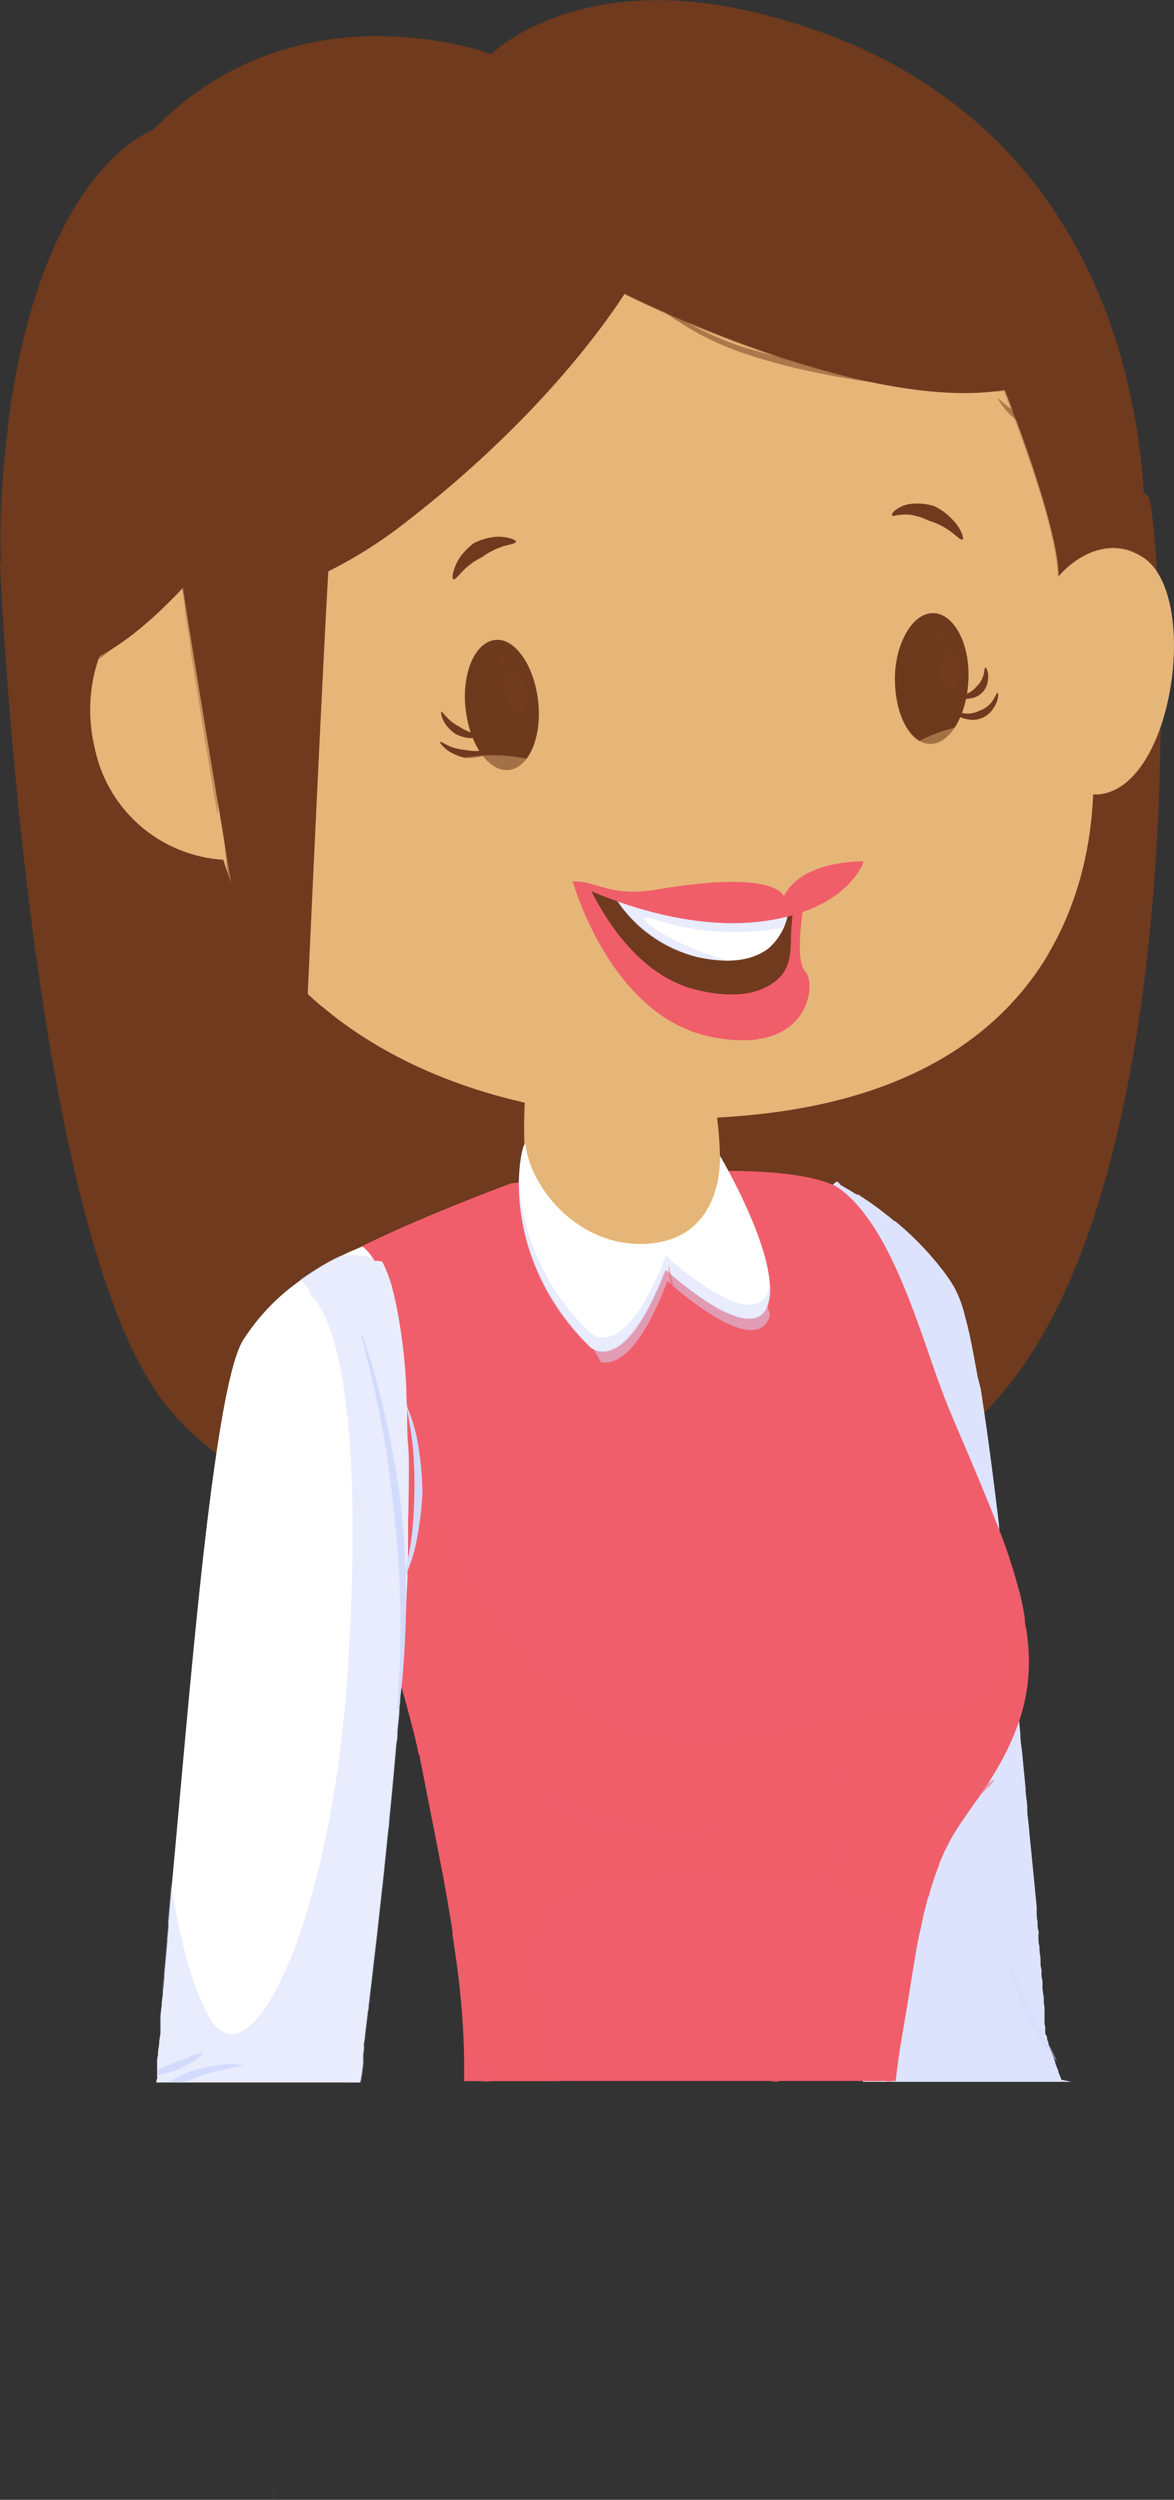 <svg xmlns="http://www.w3.org/2000/svg" viewBox="0 0 92.18 196.18"><rect x="0" y="0" width="92.18" height="196.18" fill="#333333" stroke="none"/><defs><style>.cls-1{isolation:isolate;}.cls-2,.cls-21,.cls-22,.cls-23,.cls-3{fill:#6f3a1e;}.cls-3{opacity:0.3;}.cls-12,.cls-14,.cls-16,.cls-18,.cls-19,.cls-21,.cls-22,.cls-3,.cls-7,.cls-8{mix-blend-mode:multiply;}.cls-14,.cls-17,.cls-21,.cls-4,.cls-7,.cls-8{opacity:0.5;}.cls-17,.cls-20,.cls-23,.cls-24,.cls-4,.cls-5{mix-blend-mode:screen;}.cls-16,.cls-5{opacity:0.45;}.cls-6{fill:#fff;}.cls-7,.cls-9{fill:#d3dbfd;}.cls-10{fill:#294168;}.cls-11,.cls-12{fill:#88ac76;}.cls-12{opacity:0.35;}.cls-13,.cls-14,.cls-17,.cls-24{fill:#f15e6b;}.cls-15,.cls-16,.cls-19,.cls-20{fill:#e5b678;}.cls-22{opacity:0.25;}</style></defs><title>regularРесурс 5</title><g class="cls-1"><g id="Слой_2" data-name="Слой 2"><g id="OBJECTS"><path class="cls-2" d="M0,44.2s2.14,51,12.53,65.4,47.37,18.64,64.79,1.22S91.11,40.83,90.2,39,24.49,16.08,0,44.2Z"/><path class="cls-3" d="M19.5,77.38c-.45-5-1.1-18.15-2.26-21.56a38.83,38.83,0,0,0-4.2-8.2S5,46.4.1,45.47C.25,48.4.7,56.12,1.69,65.35c.26-.48.57-.78,1-.74,1.76.16,5.61,12.83,5.61,12.83S6.82,66.05,8.9,66.05s3.37,4.65,3.37,4.65,1-3.37,3.37-1.6C17.28,70.3,18.83,74.77,19.5,77.38Z"/><path class="cls-3" d="M19.5,77.38a7.25,7.25,0,0,0,.29,1.94C19.94,79.41,19.82,78.59,19.5,77.38Z"/><path class="cls-3" d="M86.87,76.89c-.16.82-.25,1.35-.25,1.35S86.74,77.67,86.87,76.89Z"/><path class="cls-3" d="M90.2,39a1.83,1.83,0,0,0-.65-.43c-1.59,1.6-3.42,2.28-4.29.68a2.54,2.54,0,0,1-.06-2.35c-3.1-1-7.46-2.28-12.63-3.45L24.26,76s.25,15.38-1.87,17.88-8.25-10.75-8.25-10.75,6.5,18.75,4.37,20.87-7-4.5-7-4.5,2.88,7,1.25,7.25c-.82.13-3.29-4.77-5.54-9.65,1.48,5.18,3.24,9.59,5.35,12.5a22.73,22.73,0,0,0,6.16,5.63,31.1,31.1,0,0,0,3.91.27c4.94,0,35.93-1.59,51.1-1.57a32.45,32.45,0,0,0,3.62-3.11c3.54-3.54,6.21-8.54,8.21-14.26C77.66,106.4,74.75,104,74,100.88s4.63-11.75,4.63-11.75-6.25,6.25-7.38,3.75,13.25-20.38,15-20.75c1.24-.27.91,2.88.61,4.76.55-2.93,1.92-9.58,2.89-9.39.33.07.54,1.74.68,4.18C91.93,55.07,90.68,40,90.2,39Z"/><g class="cls-4"><path class="cls-2" d="M13.12,93.92a4.18,4.18,0,0,1-.36-.78c-.21-.5-.52-1.22-.85-2.1-.69-1.76-1.51-4.12-2.28-6.51C8.11,79.74,7,74.84,7,74.84S6,69.93,5.33,65c-.31-2.49-.55-5-.66-6.87-.07-.93-.09-1.72-.11-2.26a4.9,4.9,0,0,1,0-.87,4.22,4.22,0,0,1,.12.86c.06.54.14,1.32.23,2.25.19,1.87.5,4.35.86,6.83.73,5,1.85,9.82,1.85,9.82s1,4.89,2.43,9.69c.71,2.4,1.48,4.78,2.09,6.55.3.89.56,1.63.74,2.15A5.14,5.14,0,0,1,13.12,93.92Z"/></g><g class="cls-4"><path class="cls-2" d="M21.76,99.6a2,2,0,0,1-.34-.44c-.2-.3-.49-.72-.8-1.24-.65-1-1.46-2.44-2.22-3.87a63.91,63.91,0,0,1-2.72-5.91,54.33,54.33,0,0,1-1.89-6.22A43.76,43.76,0,0,1,13,77.51c-.08-.6-.11-1.11-.14-1.46a2,2,0,0,1,0-.56,16.13,16.13,0,0,1,.38,2c.21,1.19.56,2.77,1,4.33a62.15,62.15,0,0,0,2,6.11s1.12,3,2.54,5.93c.71,1.45,1.45,2.89,2,4A15.86,15.86,0,0,1,21.76,99.6Z"/></g><g class="cls-4"><path class="cls-2" d="M33.27,94.63a17.89,17.89,0,0,1-.18-2.46c-.07-1.22-.2-2.43-.2-2.43s-.07-1.22-.19-2.44a16.22,16.22,0,0,1-.23-2.45,9.55,9.55,0,0,1,.66,2.39c.25,1.21.38,2.45.38,2.45s.07,1.24,0,2.48A9.56,9.56,0,0,1,33.27,94.63Z"/></g><g class="cls-4"><path class="cls-2" d="M78.46,95.78a3.28,3.28,0,0,1,.32-.64c.22-.41.56-1,.93-1.66.76-1.37,1.7-3.24,2.58-5.13S83.92,84.5,84.44,83s.84-2.47.84-2.47.34-1,.79-2.48,1-3.52,1.42-5.56.76-4.11,1-5.66c.11-.78.17-1.43.23-1.88a4.27,4.27,0,0,1,.13-.72,3.5,3.5,0,0,1,0,.73c0,.46,0,1.11-.12,1.89-.13,1.57-.41,3.66-.78,5.73s-.87,4.11-1.3,5.63-.74,2.52-.74,2.52-.34,1-.9,2.47-1.39,3.41-2.29,5.31-1.94,3.72-2.77,5.06c-.4.68-.78,1.22-1,1.6A2.87,2.87,0,0,1,78.46,95.78Z"/></g><g class="cls-4"><path class="cls-2" d="M74.19,94.42c0-.08,1.18-1.06,2.14-2.29a18.33,18.33,0,0,0,2.82-5.46c.45-1.49.54-3.06.63-3.06a8.82,8.82,0,0,1-.2,3.17,11.39,11.39,0,0,1-2.92,5.64A8.61,8.61,0,0,1,74.19,94.42Z"/></g><g class="cls-4"><path class="cls-2" d="M72,89c.08,0-.19.61-.52,1.14a10.16,10.16,0,0,1-.71,1s-.44.45-.92.84-1,.73-1,.66.35-.51.74-1l.76-.94.83-.87C71.51,89.43,71.9,89,72,89Z"/></g><g class="cls-4"><path class="cls-2" d="M84.51,94.84a12.12,12.12,0,0,1-.58,3.58,16,16,0,0,1-.86,2.37c-.29.62-.52,1-.52,1s-.23.4-.64,1a19.32,19.32,0,0,1-1.59,1.94,19.06,19.06,0,0,1-2.64,2.48c-.07-.07,1.17-1.39,2.31-2.77.56-.7,1.09-1.42,1.45-2s.57-.94.57-.94.23-.38.54-1a16.33,16.33,0,0,0,1-2.24C84.11,96.61,84.42,94.83,84.51,94.84Z"/></g><g class="cls-5"><path class="cls-2" d="M3.68,74.71c.63,7,1.47,16.21,6,21.9a.62.62,0,0,0,1-.44c-.25-3.43-1.8-6.77-2.64-10.12-1-3.84-1.95-7.66-2.64-11.57-.17-1-1.84-.77-1.75.23Z"/></g><g class="cls-5"><path class="cls-2" d="M9.26,72.45a2.72,2.72,0,0,0-.4,2.49A5.76,5.76,0,0,0,9.92,77.7c.46.52,1.23.07,1.28-.53a8.57,8.57,0,0,0-.6-2.71,3.08,3.08,0,0,0-1.23-2,.09.09,0,0,0-.11,0Z"/></g><g class="cls-5"><path class="cls-2" d="M12.18,81.59a16.18,16.18,0,0,0,1.26,5.84c.09.2.38,0,.34-.14-.41-1.94-1.07-3.78-1.51-5.71,0,0-.1,0-.09,0Z"/></g><g class="cls-5"><path class="cls-2" d="M15.09,71.32c-.66,1.47,0,3.17.27,4.71A25.48,25.48,0,0,0,17.1,82c.12.27.53.12.53-.14A24.24,24.24,0,0,0,17,76c-.38-1.55-.41-3.58-1.63-4.7a.19.19,0,0,0-.3,0Z"/></g><g class="cls-5"><path class="cls-2" d="M84.92,76.79a3.91,3.91,0,0,0-1.25,1.77,5.38,5.38,0,0,0-.41,2.37.52.52,0,0,0,1,.26,9.34,9.34,0,0,0,.79-2.1,5.65,5.65,0,0,0,.29-1c0-.36-.06-.76-.06-1.12a.19.19,0,0,0-.32-.13Z"/></g><g class="cls-5"><path class="cls-2" d="M88.06,77.53c-3.41,6.66-6.66,13.66-9.57,20.53-.31.72.54,1.58,1.18.91A33.22,33.22,0,0,0,88.32,77.6a.14.14,0,0,0-.26-.07Z"/></g><g class="cls-4"><path class="cls-2" d="M14.29,105.1a23.2,23.2,0,0,1-1.84-3,24.47,24.47,0,0,1-1.27-3.28,23.2,23.2,0,0,1,1.84,3A23.67,23.67,0,0,1,14.29,105.1Z"/></g><path class="cls-6" d="M84.1,163.38H67.77a49.33,49.33,0,0,1-1.07-4.88c-.16-1.34-.66-5.07-1.26-10.13,0-.32-.07-.64-.11-1-.06-.52-.12-1-.18-1.58-.37-3.22-.76-6.85-1.13-10.65-.1-1.09-.2-2.19-.3-3.31l-.06-.69c-.14-1.59-.27-3.21-.39-4.82,0-.45-.07-.91-.1-1.36-.13-1.84-.24-3.67-.33-5.47s-.17-3.66-.22-5.43c-.27-10.22.34-18.79,2.85-21.15l.19-.16,0,0,.08,0,.09.05L66,93l.11.06.23.14.11.06.3.18.12.07.38.24.08,0,.06,0,.58.39.36.24.69.5.42.33.4.31.4.33.06,0,.58.5.14.12h0l.54.5.16.16c.17.16.36.34.53.52l0,0,.16.17.53.57a2.09,2.09,0,0,1,.14.17c.19.21.37.42.55.64l.28.36c.12.14.23.29.33.43.23.32.45.64.66,1a8.93,8.93,0,0,1,.86,2.3s0,0,0,0c.08.28.16.57.23.89.12.48.23,1,.34,1.57s.28,1.46.42,2.27L77,109c.05.31.1.61.14.93l.15,1h0c.32,2.15.63,4.53.94,7.07q.11.84.21,1.71s0,0,0,0c0,.25,0,.5.08.75s.09.78.13,1.17c.15,1.38.31,2.79.46,4.21l.27,2.62h0c0,.06,0,.12,0,.17q.28,2.76.55,5.51l.09.95h0l.09,1c0,.48.09,1,.14,1.43.09.94.18,1.88.27,2.8,0,.46.09.92.13,1.37l0,.3c0,.39.07.78.11,1.17s.07.8.11,1.19c.19,1.86.36,3.63.52,5.26,0,.14,0,.28,0,.42s0,.5.07.74a.09.09,0,0,1,0,.05c0,.24,0,.47.07.7s0,.15,0,.23l0,.21c0,.26,0,.52.08.77,0,.07,0,.14,0,.21,0,.24.05.48.08.71,0,.07,0,.14,0,.21,0,.24,0,.47.08.69,0,.06,0,.11,0,.17,0,.25,0,.49.08.72a.28.28,0,0,1,0,.09.09.09,0,0,0,0,.05c0,.14,0,.28,0,.42s.06.53.1.77a1.1,1.1,0,0,0,0,.18l0,.18.06.43,0,.2c0,.12,0,.24,0,.35l0,.19c0,.1,0,.2,0,.29l0,.17c0,.09,0,.17.05.25l0,.14s0,.05,0,.07l0,.15,0,.1c0,.09,0,.17.07.24s.05.15.09.25l0,.1.09.23s0,.08,0,.12.07.19.11.29,0,.09.06.15a2.56,2.56,0,0,0,.12.32l.07.18c.05.15.11.3.18.47l0,.08c.07.2.16.42.25.64a.14.14,0,0,0,0,.07c.08.19.16.4.24.61Z"/><path class="cls-7" d="M84.1,163.38H67.77a49.33,49.33,0,0,1-1.07-4.88c-.16-1.34-.66-5.07-1.26-10.13,0-.32-.07-.64-.11-1-.06-.52-.12-1-.18-1.58-.37-3.22-.76-6.85-1.13-10.65-.1-1.09-.2-2.19-.3-3.31l-.06-.69c-.14-1.59-.27-3.21-.39-4.82,0-.45-.07-.91-.1-1.36-.13-1.84-.24-3.67-.33-5.47s-.17-3.66-.22-5.43c-.27-10.22.34-18.79,2.85-21.15l.19-.16,0,0,.08,0,.09.05L66,93l.11.06.23.14.11.06.3.18.12.07.38.24.08,0,.06,0,.58.39.36.24.69.5.42.33.4.31.4.33.06,0,.58.5.14.12h0l.54.5.16.16c.17.16.36.34.53.52l0,0,.16.17.53.57a2.09,2.09,0,0,1,.14.17c.19.21.37.42.55.64l.28.36c.12.14.23.29.33.43.23.32.45.64.66,1a8.93,8.93,0,0,1,.86,2.3s0,0,0,0c.08.28.16.57.23.89.12.48.23,1,.34,1.57s.28,1.46.42,2.27L77,109c.05.31.1.61.14.93l.15,1h0c.32,2.15.63,4.53.94,7.07q.11.84.21,1.71s0,0,0,0c0,.25,0,.5.08.75s.09.78.13,1.17c.15,1.38.31,2.79.46,4.21l.27,2.62h0c0,.06,0,.12,0,.17q.28,2.76.55,5.51l.09.95h0l.09,1c0,.48.09,1,.14,1.43.09.94.18,1.88.27,2.8,0,.46.09.92.13,1.37l0,.3c0,.39.07.78.11,1.17s.07.8.11,1.19c.19,1.86.36,3.63.52,5.26,0,.14,0,.28,0,.42s0,.5.07.74a.09.09,0,0,1,0,.05c0,.24,0,.47.07.7s0,.15,0,.23l0,.21c0,.26,0,.52.08.77,0,.07,0,.14,0,.21,0,.24.05.48.08.71,0,.07,0,.14,0,.21,0,.24,0,.47.08.69,0,.06,0,.11,0,.17,0,.25,0,.49.08.72a.28.28,0,0,1,0,.09.09.09,0,0,0,0,.05c0,.14,0,.28,0,.42s.06.53.1.77a1.1,1.1,0,0,0,0,.18l0,.18.06.43,0,.2c0,.12,0,.24,0,.35l0,.19c0,.1,0,.2,0,.29l0,.17c0,.09,0,.17.05.25l0,.14s0,.05,0,.07l0,.15,0,.1c0,.09,0,.17.07.24s.05.15.09.25l0,.1.09.23s0,.08,0,.12.07.19.11.29,0,.09.06.15a2.56,2.56,0,0,0,.12.32l.07.18c.05.15.11.3.18.47l0,.08c.07.2.16.42.25.64a.14.14,0,0,0,0,.07c.08.19.16.4.24.61Z"/><path class="cls-7" d="M84.1,163.38H67.77a49.33,49.33,0,0,1-1.07-4.88c-.16-1.34-.66-5.07-1.26-10.13,0-.32-.07-.64-.11-1-.06-.52-.12-1-.18-1.58-.37-3.22-.76-6.85-1.13-10.65-.1-1.09-.2-2.19-.3-3.31l-.06-.69c-.14-1.59-.27-3.21-.39-4.82,0-.45-.07-.91-.1-1.36-.13-1.84-.24-3.67-.33-5.47s-.17-3.66-.22-5.43c-.27-10.22.34-18.79,2.85-21.15l.19-.16,0,0,.08,0,.09.05L66,93l.11.06.23.14.11.06.3.18.12.07.38.24.08,0,.06,0,.58.39.36.24.69.5.42.33.4.31.4.33.06,0,.58.5.14.12h0l.54.5.16.16c.17.16.36.34.53.52l0,0,.16.17.53.57a2.09,2.09,0,0,1,.14.17c.19.21.37.42.55.64l.28.36c.12.14.23.29.33.43.23.32.45.64.66,1a8.93,8.93,0,0,1,.86,2.3s0,0,0,0c.08.28.16.57.23.89.12.48.23,1,.34,1.57s.28,1.46.42,2.27L77,109c.05.31.1.61.14.93l.15,1h0c.32,2.15.63,4.53.94,7.07.06.55.13,1.11.19,1.68,0,.27.07.54.1.81s.09.78.13,1.17c.15,1.38.31,2.79.46,4.21l.27,2.62h0c0,.06,0,.12,0,.17q.28,2.76.55,5.51l.09.95h0l.09,1c0,.48.09,1,.14,1.43.09.94.18,1.88.27,2.8,0,.46.09.92.13,1.37l0,.3c0,.39.07.78.11,1.17s.07.8.11,1.19c.18,1.86.35,3.63.52,5.26,0,.14,0,.28,0,.42s0,.5.07.74a.09.09,0,0,1,0,.05c0,.24,0,.47.07.7s0,.15,0,.23l0,.21c0,.26,0,.52.08.77,0,.07,0,.14,0,.21,0,.24.05.48.08.71,0,.07,0,.14,0,.21,0,.24,0,.47.08.69,0,.06,0,.11,0,.17,0,.25,0,.49.08.72a.28.28,0,0,1,0,.09.09.09,0,0,0,0,.05c0,.14,0,.28,0,.42s.06.53.1.77a1.1,1.1,0,0,0,0,.18l0,.18.06.43,0,.2c0,.12,0,.24,0,.35l0,.19c0,.1,0,.2,0,.29l0,.17c0,.09,0,.17.05.25l0,.14s0,.05,0,.07l0,.15,0,.1c0,.09,0,.17.07.24s.05.15.09.25l0,.1.09.23s0,.08,0,.12.07.19.11.29,0,.09.06.15a2.56,2.56,0,0,0,.12.32l.07.18c.05.15.11.3.18.47l0,.08c.07.2.16.42.25.64a.14.14,0,0,0,0,.07c.08.19.16.4.24.61Z"/><g class="cls-8"><path class="cls-9" d="M83,161.76a7.12,7.12,0,0,1-1.4-1.72c-.61-.92-1.12-1.91-1.12-1.91a20.08,20.08,0,0,1-.77-2.07,7.56,7.56,0,0,1-.46-2.16,14.88,14.88,0,0,1,.87,2c.43,1,.93,2,.93,2s.43,1,.94,1.95A15.4,15.4,0,0,1,83,161.76Z"/></g><path class="cls-10" d="M21.47,196.18l.06-.5c0-.34.07-.67.11-1C21.57,195.17,21.52,195.67,21.47,196.18Z"/><path class="cls-11" d="M21.47,196.18l.06-.5c0-.34.07-.67.11-1C21.57,195.17,21.52,195.67,21.47,196.18Z"/><path class="cls-12" d="M29.54,176.57h0c0-.06.09-.11.13-.16Z"/><path class="cls-12" d="M29.53,176.57h0l.12-.16C29.62,176.46,29.57,176.51,29.53,176.57Z"/><path class="cls-13" d="M80,135.13h0a21.41,21.41,0,0,1-2.36,4.71h0l-.53.82,0,0c-.46.69-1,1.39-1.47,2.11-.32.45-.61.91-.88,1.38-.14.23-.26.47-.38.71a8,8,0,0,0-.35.72l-.3.7a.36.36,0,0,1,0,.09c-.15.37-.29.74-.41,1.11s-.25.75-.35,1.13c0,.08,0,.15-.07.22a7.34,7.34,0,0,0-.24.89c-.11.39-.2.79-.28,1.19s-.15.69-.22,1c-.33,1.64-.57,3.29-.83,4.91-.36,2.19-.78,4.37-1,6.49H36.45c0-.54,0-1.08,0-1.62a64.64,64.64,0,0,0-.82-9.16c0-.22-.07-.45-.1-.67a2.74,2.74,0,0,0,0-.28c-.2-1.37-.44-2.75-.7-4.12,0-.23-.09-.46-.13-.69-.28-1.45-.56-2.91-.85-4.36l-.66-3.36c-.06-.33-.13-.67-.21-1,0-.12,0-.25-.08-.37s-.11-.5-.18-.76-.07-.31-.11-.47-.12-.5-.19-.76-.09-.34-.13-.51-.14-.53-.22-.81-.09-.35-.14-.53-.16-.59-.25-.89-.09-.34-.14-.52v0l-.15-.5v0s0,0,0,0h0l0-.11v0h0a1.72,1.72,0,0,1-.07-.21,1.55,1.55,0,0,1-.07-.23c0-.15-.09-.29-.13-.43l-.39-1.34-.21-.69c-.08-.28-.16-.56-.25-.84l-.24-.79-.24-.78c-.09-.29-.18-.58-.26-.86l-.21-.68-.3-1-.15-.47c-.21-.66-.41-1.33-.62-2s-.34-1.06-.5-1.59a2.41,2.41,0,0,1-.08-.25,2,2,0,0,1-.08-.26h0l-.48-1.54c-.12-.37-.24-.74-.35-1.11s-.28-.88-.41-1.31-.28-.88-.41-1.31c-1.93-6.19-3.41-11.25-3.18-12.37a1.8,1.8,0,0,1,.53-.81l0,0c3-3,16.87-8.09,16.87-8.09l.62-.06h0l.65-.07.76-.08h0l2.15-.19c3.26-.28,7.92-.59,12.14-.57h0c.22,0,.43,0,.64,0,3.51,0,6.64.35,8.3,1.11a3.6,3.6,0,0,1,.65.39c4.23,3.3,6.33,11.91,8.22,16.62.35.88.72,1.75,1.1,2.63,1,2.34,2,4.7,2.94,7.1l0,0s0,0,0,0A41.59,41.59,0,0,1,80,124.79c.18.7.33,1.41.44,2.12a.59.59,0,0,0,0,.13c0,.35.11.7.15,1s.09.71.12,1.06A14.46,14.46,0,0,1,80,135.13Z"/><path class="cls-14" d="M80,135.13h0a21.47,21.47,0,0,1-2.36,4.72l-.54.84h0c-.46.69-1,1.39-1.47,2.11-.32.45-.61.91-.88,1.38-.13.23-.26.47-.38.71s-.24.48-.35.72l-.3.7a.36.36,0,0,1,0,.09c-.29.73-.54,1.48-.76,2.24,0,.08,0,.15-.07.22l-.24.89c-.11.39-.2.79-.28,1.19s-.15.69-.22,1a13.44,13.44,0,0,0-6.66-3.61l-.25-.07-.47-.09c-.35-.07-.72-.12-1.09-.17-8.69-1.09-20.28-1.45-21.37,3.62a14.63,14.63,0,0,0-.13,4.52l1.18-.77c-.17,1.72-.32,3.46-.33,5.19.26,1,.56,1.89.89,2.78H36.45c0-.54,0-1.08,0-1.62a64.64,64.64,0,0,0-.82-9.16c0-.22-.07-.45-.1-.67a2.74,2.74,0,0,0,0-.28c-.21-1.38-.45-2.75-.7-4.12,0-.23-.09-.46-.13-.69-.28-1.45-.56-2.91-.85-4.36l-.66-3.36c-.06-.33-.13-.67-.21-1,0-.12,0-.25-.08-.37s-.11-.5-.18-.76-.07-.31-.11-.47-.12-.5-.19-.76-.09-.34-.13-.51-.14-.53-.22-.81-.09-.35-.14-.53-.16-.59-.25-.89-.09-.34-.14-.52v0l-.15-.5v0s0,0,0,0h0l0-.11h0c-.05-.15-.1-.31-.14-.47s-.09-.29-.13-.43l-.39-1.34-.21-.69c-.08-.28-.16-.56-.25-.84l-.24-.79-.24-.78c-.09-.29-.18-.58-.26-.86l-.21-.68-.3-1-.15-.47c-.21-.66-.41-1.33-.62-2s-.34-1.06-.5-1.59c-.06-.17-.11-.35-.17-.52l-.48-1.54c-.12-.37-.24-.74-.35-1.11s-.28-.88-.41-1.31-.28-.88-.41-1.31a41.43,41.43,0,0,1,1.82-4,15.27,15.27,0,0,1,1.42-2.25l.23-.28a4.36,4.36,0,0,1,.66-.64c.4,1.43,1.09,3.74,2.08,6.43h0c.13.35.26.72.41,1.09,0,0,0,0,0,0,.09.24.19.49.28.74l.35.86c.7,1.75,1.51,3.57,2.43,5.35a39.15,39.15,0,0,0,4.53,7.11c6.88,8.33,13.4,9.42,23.18,6.88l.75-.19c.68-.16,1.33-.3,1.94-.41a1.7,1.7,0,0,1,.31-.06c7.27-1.37,9.23.34,11.49-2.24a9.79,9.79,0,0,0,1.58-4h0c.27-1.15.48-2.42.65-3.7.17.7.31,1.41.44,2.12a.59.59,0,0,0,0,.13c0,.35.11.7.15,1s.09.71.12,1.06A14.46,14.46,0,0,1,80,135.13Z"/><path class="cls-15" d="M41.29,85.5s-1.12,11.33,3.35,13.33,9.48,2,11.15-2.66,0-11.34,0-11.34S41.85,82.83,41.29,85.5Z"/><path class="cls-16" d="M53.73,99c-7.19-1.09-11.62-9.35-9.23-8.15s9.48.26,12-.15a29.18,29.18,0,0,0-.74-5.87s-13.94-2-14.5.67c0,0-1.12,11.33,3.35,13.33C47.87,100.28,51.4,100.67,53.73,99Z"/><path class="cls-7" d="M52.41,100.53s6.73,6.22,8,2.85c0-.07,0-.15.05-.22a54.89,54.89,0,0,0-4-9.72,5.66,5.66,0,0,1-4.9,5C47.16,99,43.48,96,42,92.78c-.49,2.45,1.43,7.47,5.18,14.11C48.22,107.11,50.14,106.49,52.41,100.53Z"/><path class="cls-6" d="M41.25,89.81c-.11-.81-2.71,8,5,15.82,0,0,2.59,2.84,6-6,0,0,6.73,6.22,8,2.85S56.53,90.7,56.53,90.7s.37,6.06-5.06,6.84S41.76,93.69,41.25,89.81Z"/><path class="cls-7" d="M60.28,101.39c-1.29,3.37-8-2.85-8-2.85-3.37,8.8-6,6-6,6a18,18,0,0,1-5.55-12.15,17.84,17.84,0,0,0,5.55,13.28s2.59,2.84,6-6c0,0,6.73,6.22,8,2.85a4.19,4.19,0,0,0,.17-1.88A2.94,2.94,0,0,1,60.28,101.39Z"/><g class="cls-4"><path class="cls-17" d="M77.36,124.15a8.89,8.89,0,0,1-.41-1.81,32.2,32.2,0,0,0-1.11-3.87c-.49-1.39-1-2.76-1.46-3.79L73.69,113s-3.87-11.23-3.55-11.35,4.72,10.91,4.72,10.91l.6,1.76c.36,1.06.84,2.47,1.23,3.93a22.87,22.87,0,0,1,.74,4.06A4.51,4.51,0,0,1,77.36,124.15Z"/><path class="cls-17" d="M77.57,129.65c-.34,0-.4-1.71-.4-1.71s.5-1.59.85-1.55.39,1.72.39,1.72S77.92,129.7,77.57,129.65Z"/><path class="cls-17" d="M70.36,158.4a18.45,18.45,0,0,1-.6,3.46h0v0l-.12.31c-.11.27-.29.69-.52,1.18H67.93c.4-1,.63-1.88.63-1.88a21.75,21.75,0,0,0,.92-3.21c.35-1.65.39-3.37.57-3.38A7.8,7.8,0,0,1,70.36,158.4Z"/></g><g class="cls-8"><path class="cls-13" d="M38.34,163.21l.08.17h-.49v0a3.58,3.58,0,0,1-.18-1.64C37.83,161.72,38,162.49,38.34,163.21Z"/><path class="cls-13" d="M56.7,143.4a22.28,22.28,0,0,1-3.51.27,20.93,20.93,0,0,1-3.48-.35c-.47-.07-.86-.19-1.13-.25l-.42-.1-.42-.12c-.27-.08-.66-.15-1.11-.32a22.92,22.92,0,0,1-3.23-1.36,23.45,23.45,0,0,1-2.94-1.93,12.84,12.84,0,0,0-1.26-1,6.48,6.48,0,0,0,1.11,1.18,18.1,18.1,0,0,0,2.88,2.13,21,21,0,0,0,3.25,1.53c.46.18.86.27,1.13.37l.43.13.44.09c.29.05.68.16,1.17.22a21.36,21.36,0,0,0,3.59.23,18.94,18.94,0,0,0,3.55-.48,7.09,7.09,0,0,0,1.54-.51A13.23,13.23,0,0,0,56.7,143.4Z"/><path class="cls-13" d="M70,163.38h-.42a9.29,9.29,0,0,0,.09-1.18c0-.28,0-.46.05-.47s0,.05.08.13h0A5,5,0,0,1,70,163.38Z"/><path class="cls-13" d="M76.58,140.56c-.74.46-1.51.85-1.51.85s-.74.46-1.52.85a12,12,0,0,0-1.58.8,4.89,4.89,0,0,0,1.75-.39,13.31,13.31,0,0,0,1.65-.71,14,14,0,0,0,1.47-1c.7-.57,1.3-1.23,1.24-1.3A11.44,11.44,0,0,0,76.58,140.56Z"/><path class="cls-13" d="M66.32,137c0,.26,0,.51-.06.74v.21c0,.55-.05,1.34-.11,2.29-.12,1.89-.38,4.41-.77,6.91a2.93,2.93,0,0,1,0,.29c0,.3-.09.6-.14.9-.35,2.08-.78,4.08-1.15,5.64-.44,1.84-.79,3.06-.79,3.06s-.34,1.22-1,3c-.32,1-.73,2.13-1.16,3.36h-.53c.42-1.31.83-2.52,1.15-3.54.56-1.8.89-3,.89-3s.36-1.21.83-3c.4-1.54.86-3.52,1.24-5.59.08-.39.15-.78.22-1.17l.21-1.22c.33-2.07.59-4.07.76-5.64,0-.31.06-.6.08-.87l0,.13a6.14,6.14,0,0,1-.19.67.92.92,0,0,1-.09.23,5.82,5.82,0,0,1,.16-.93,15.28,15.28,0,0,0,.24-2.46,14.09,14.09,0,0,0-.12-2.19,21.32,21.32,0,0,0-.57-3c0-.19-.1-.38-.16-.58-.15-.52-.33-1-.52-1.56a32.66,32.66,0,0,0-1.44-3.29c-.63-1.28-1.3-2.46-1.86-3.44L60,120.39l-.26-.44s-.69-1.19-1.64-3c-.4-.78-.84-1.67-1.28-2.65-.6-1.33-1.2-2.8-1.73-4.3A55.17,55.17,0,0,1,53,102.7c-.16-.78-.29-1.46-.38-2,0-.16-.05-.31-.07-.45s0-.28-.06-.39a.9.9,0,0,0,0-.18,2.06,2.06,0,0,1,0-.37,1.38,1.38,0,0,1,.1.34c0,.09,0,.19.07.31h0l.06.25q.06.28.15.66c.11.49.26,1.09.41,1.76a61.82,61.82,0,0,0,2.24,7.18c.59,1.55,1.25,3.07,1.9,4.43.41.88.83,1.7,1.21,2.41,1,1.8,1.67,3,1.67,3l.33.58,1.35,2.41c.39.7.82,1.49,1.26,2.36a35.84,35.84,0,0,1,2,4.5c.2.58.38,1.17.53,1.75,0,.19.1.37.14.55a21.41,21.41,0,0,1,.47,2.91A14.52,14.52,0,0,1,66.32,137Z"/></g><g class="cls-4"><path class="cls-13" d="M68.71,131.86a13,13,0,0,1-2.51-.05,13.45,13.45,0,0,0-5.31.71,30,30,0,0,1-5.37,1.57,11.55,11.55,0,0,1-2.63.15s-.27,0-.73-.09a11.33,11.33,0,0,1-1.87-.5,19.35,19.35,0,0,1-4.85-2.92A23.87,23.87,0,0,1,41.28,127a4.83,4.83,0,0,1-1.19-2.25c.09,0,.52.87,1.56,1.93A28,28,0,0,0,46,130a19.27,19.27,0,0,0,4.71,2.55,8.93,8.93,0,0,0,1.67.37c.4,0,.64.06.64.06a10.76,10.76,0,0,0,2.38-.05,31.7,31.7,0,0,0,5.28-1.27,12.55,12.55,0,0,1,3-.5,14.92,14.92,0,0,1,2.61.15A8.67,8.67,0,0,1,68.71,131.86Z"/></g><path class="cls-6" d="M32.1,115.2q0,2-.06,4.14c0,.43,0,.87,0,1.31s0,.78,0,1.18,0,.75-.05,1.13v0l0,.66a.76.76,0,0,1,0,.15v.09l-.09,1.81c0,.61-.07,1.23-.11,1.85-.07,1.23-.15,2.48-.25,3.72,0,.22,0,.43-.05.65h0l-.09,1.2a1.48,1.48,0,0,0,0,.21c0,.2,0,.4-.05.6,0,.65-.1,1.3-.16,2,0,.3,0,.61-.08.91l-.24,2.72c-.06.6-.11,1.19-.17,1.77l-.15,1.52c0,.36-.07.72-.11,1.08s-.09.93-.14,1.38l-.12,1.13c-.05.55-.11,1.09-.17,1.62l-.09.79c-.11,1-.22,2-.33,3-.09.73-.17,1.44-.25,2.11-.11,1.05-.23,2-.34,2.92l-.06.44c0,.19,0,.38-.07.56-.08.71-.16,1.35-.23,1.93,0,.21-.05.41-.08.59s0,.22,0,.33-.05.43-.07.62l0,.22c0,.07,0,.14,0,.2s0,.11,0,.16c0,.2-.05.38-.06.53s-.08.59-.16,1H12.28a.11.11,0,0,1,0,0c0-.08,0-.18.06-.29s0-.07,0-.11,0,0,0-.06l0-.21a1.85,1.85,0,0,1,0-.23v0a2.34,2.34,0,0,0,0-.26c0-.09,0-.19,0-.29l0-.16h0c0-.16,0-.33.07-.51a1.1,1.1,0,0,1,0-.18c0-.24.06-.48.09-.74v0c0-.27.07-.55.1-.84a1.64,1.64,0,0,0,0-.22c0-.1,0-.2,0-.31s0-.26,0-.4l0-.25c0-.32.06-.65.1-1v-.05c0-.25.05-.5.08-.76s0-.34.05-.51.06-.62.09-.94c0-.08,0-.15,0-.22.08-.8.15-1.63.23-2.49a1.64,1.64,0,0,0,0-.22l.09-.91a2,2,0,0,1,0-.23,1.64,1.64,0,0,1,0-.22c.08-.93.16-1.89.25-2.87h0c1-10.72,2.11-24.42,3.44-33.48h0c.67-4.63,1.38-8,2.13-9.25a16.6,16.6,0,0,1,3.71-4.13l0,0c.28-.22.57-.44.85-.64s.73-.52,1.08-.73l.64-.4.44-.25c.34-.19.67-.35,1-.5a15.37,15.37,0,0,1,1.69-.74,3.5,3.5,0,0,1,.78.87,2.26,2.26,0,0,1,.16.26A2.54,2.54,0,0,1,30,99c.1.19.2.39.29.61s.09.22.14.34l.13.36a7.74,7.74,0,0,1,.24.77s0,0,0,.06c.07.25.14.51.2.78s.07.3.1.45a43.71,43.71,0,0,1,.8,6.56c0,.49,0,1,.07,1.5v0c0,.14,0,.27,0,.41a.66.66,0,0,0,0,.14h0v0c0,.72,0,1.45.05,2.21h0C32.1,113.93,32.1,114.56,32.1,115.2Z"/><path class="cls-7" d="M32.1,115.2q0,2-.06,4.14c0,.43,0,.87,0,1.31s0,.78,0,1.18,0,.75-.05,1.13v0l0,.66a.76.76,0,0,1,0,.15v.09l-.09,1.81c0,.61-.07,1.23-.11,1.85-.07,1.23-.15,2.48-.25,3.72,0,.22,0,.45,0,.67v0c0,.39-.07.79-.1,1.17a1.48,1.48,0,0,0,0,.21c0,.2,0,.4-.05.6,0,.65-.1,1.3-.16,2,0,.3,0,.61-.08.91l-.24,2.72c-.06.6-.11,1.19-.17,1.77l-.15,1.52c0,.36-.07.72-.11,1.08s-.09.93-.14,1.38l-.12,1.13c-.05.55-.11,1.09-.17,1.62l-.09.79c-.11,1-.22,2-.33,3-.08.73-.16,1.44-.25,2.11-.11,1.05-.23,2-.34,2.92v0c0,.14,0,.28-.05.42s0,.38-.07.56c-.08.71-.16,1.35-.23,1.93,0,.21-.05.41-.08.59s0,.22,0,.33,0,.28-.05.41a1.49,1.49,0,0,1,0,.21l0,.22c0,.07,0,.14,0,.2s0,.11,0,.16c0,.2-.05.38-.06.53s-.08.59-.16,1H12.28a.11.11,0,0,1,0,0c0-.08,0-.18.06-.29s0-.07,0-.11,0,0,0-.06a1.55,1.55,0,0,0,0-.21l0-.21v0a2.34,2.34,0,0,0,0-.26c0-.09,0-.19,0-.29l0-.16h0c0-.16,0-.33.07-.51a1.1,1.1,0,0,1,0-.18c0-.24.06-.48.09-.74v0c0-.27.07-.55.1-.84a1.64,1.64,0,0,0,0-.22c0-.1,0-.2,0-.31s0-.26,0-.4l0-.25c0-.32.06-.65.1-1v-.05c0-.25.05-.5.08-.76,0-.09,0-.17,0-.26l0-.25c0-.3.06-.62.09-.94,0-.08,0-.15,0-.22.08-.8.15-1.63.23-2.49a1.64,1.64,0,0,0,0-.22l.09-.91a2,2,0,0,1,0-.23,1.64,1.64,0,0,1,0-.22c.08-.93.16-1.89.25-2.87.6,3.72,1.5,7.58,2.86,10.14,3.4,6.38,9.8-7.92,11-26.9.23-3.62.35-6.78.38-9.56,0-.65,0-1.27,0-1.88q0-2.32-.09-4.26c-.09-2.06-.23-3.81-.42-5.29-.93-7.67-2.85-8.4-2.87-8.76s-.41-.69-.72-1c.37-.27.73-.51,1.08-.73l.64-.4.44-.25c.34-.19.67-.35,1-.5a8.07,8.07,0,0,1,2.47.13,2.26,2.26,0,0,1,.16.26A2.54,2.54,0,0,1,30,99c.1.19.2.39.29.61s.09.22.14.34l.13.36c.08.24.16.5.24.77,0,0,0,0,0,.06.07.25.14.51.2.78s.07.3.1.45a43.71,43.71,0,0,1,.8,6.56c0,.49,0,1,.07,1.5,0,.14,0,.29,0,.43V111a.28.28,0,0,1,0,.09c0,.72,0,1.45.05,2.21h0C32.1,113.93,32.1,114.56,32.1,115.2Z"/><g class="cls-18"><path class="cls-9" d="M19.09,162.07a20,20,0,0,1-2,.45,15.36,15.36,0,0,0-1.92.62l-.71.24H13.26a14.73,14.73,0,0,1,1.71-.83,12.63,12.63,0,0,1,2-.46A5.69,5.69,0,0,1,19.09,162.07Z"/><path class="cls-9" d="M16,161.11c0,.08-.46.44-1,.76s-1.1.58-1.1.58-.59.2-1.19.34l-.34.08h0a1.55,1.55,0,0,0,0-.21l0-.21v0l.13-.06,1.1-.5,1.14-.4A4,4,0,0,1,16,161.11Z"/><path class="cls-9" d="M31.25,134.28c-.05,0,0-.94.08-2.34s.12-3.27.1-5.14c0-3.74-.44-7.46-.44-7.46s-.31-3.72-1-7.4c-.35-1.83-.75-3.66-1.09-5s-.57-2.27-.53-2.29a3.16,3.16,0,0,1,.25.6c.12.39.32,1,.52,1.62.41,1.35.88,3.17,1.28,5,.8,3.67,1.19,7.42,1.19,7.42s.34,3.76.26,7.52c-.05,1.88-.16,3.75-.3,5.16-.06.7-.15,1.28-.21,1.69A2.38,2.38,0,0,1,31.25,134.28Z"/><path class="cls-9" d="M31.79,123.78c-.09,0,.35-1.66.55-3.33a37.27,37.27,0,0,0,.1-6.68c-.16-1.68-.55-3.32-.47-3.35a12.76,12.76,0,0,1,.91,3.29,24.76,24.76,0,0,1,.29,3.41,24.65,24.65,0,0,1-.39,3.4A12.79,12.79,0,0,1,31.79,123.78Z"/></g><path class="cls-15" d="M83.05,45.27s2.77-4.12,6.72-1.51c4.57,3,2.28,18.79-3.94,18.59S82,45,83.05,45.27Z"/><path class="cls-16" d="M83.05,45.27s2.77-4.12,6.72-1.51c4.57,3,2.28,18.79-3.94,18.59S82,45,83.05,45.27Z"/><path class="cls-19" d="M88.76,57.62c0-.12-.47,0-1-.14a1,1,0,0,1-.66-.55,1.62,1.62,0,0,1,0-1,1.89,1.89,0,0,1,.58-.88c.24-.23.54-.31,1-.66a1.81,1.81,0,0,0,.59-1.59,1.73,1.73,0,0,0-.19-.62,1.91,1.91,0,0,0-.33-.48,2.27,2.27,0,0,0-.58-.48,4,4,0,0,0-.46-.2h0s0,0,0,0,0-.16,0-.27a3.12,3.12,0,0,1,.06-.41,4.84,4.84,0,0,1,.65-1.67c.6-1.06,1.52-1.46,1.49-1.63s-1.09-.07-2,1a5.8,5.8,0,0,0-1.09,2c0,.18-.1.36-.14.54a3.35,3.35,0,0,0-.09.6c0,.5,0,1,0,1.35a4,4,0,0,1,.89,0l.22.12a1,1,0,0,1,.26.25.63.63,0,0,1,.13.23c0,.06.06,0,0,.08s-.54.38-.93.82a3.34,3.34,0,0,0-.81,1.7,2.59,2.59,0,0,0,.35,1.85,1.41,1.41,0,0,0,1.19.6C88.39,58.08,88.78,57.71,88.76,57.62Z"/><path class="cls-16" d="M85.83,62.35C79.61,62.15,82,45,83.05,45.27A5.81,5.81,0,0,1,86.56,43c-1,2.46.43,6.39.43,6.39s1.64-2.6,2.51-1.73-.47,5,1.42,5.45c.58.12,1-.34,1.2-1C91.77,57.1,89.48,62.47,85.83,62.35Z"/><g class="cls-4"><path class="cls-20" d="M91.62,47.25c.26.88.15,1.76-.26,2s-.94-.33-1.2-1.21-.15-1.76.25-2S91.36,46.37,91.62,47.25Z"/><path class="cls-20" d="M90,44.7a.71.71,0,0,1-.31.81.43.43,0,0,1-.66-.22.72.72,0,0,1,.3-.81A.44.44,0,0,1,90,44.7Z"/></g><path class="cls-15" d="M13.6,45.73c-.5-14.11,5.34-37,35.06-37.23,29.89-.22,34.42,32.57,34.42,32.57s3.11,12.06,2.75,21.28S80.68,85.28,59.28,87.47s-37.89-6.8-41.74-20A11,11,0,0,1,7.44,58.7C6,52.63,9.27,46.47,13.6,45.73Z"/><g class="cls-18"><path class="cls-16" d="M13.6,45.73a45.44,45.44,0,0,1,1.74-14.21,36.29,36.29,0,0,1,4.84-10.15c-4.29,7.21-5,18-4.81,24.59-.36.06-1.26-.18-1.87-.2Z"/><path class="cls-16" d="M9.7,48.14a12.56,12.56,0,0,0-.88,8.46,11,11,0,0,0,10.09,8.82c3.85,13.15,20.34,22.15,41.74,20,11.28-1.15,17.94-5.5,21.78-10.71C78.9,80.76,72,86.16,59.28,87.47c-21.41,2.2-37.89-6.8-41.74-20A11,11,0,0,1,7.44,58.7,12.17,12.17,0,0,1,9.7,48.14Z"/></g><g class="cls-18"><path class="cls-15" d="M12.06,62a2,2,0,0,0,.87,1.75,1.48,1.48,0,0,0,.88.31,1.44,1.44,0,0,0,1.08-.5,2.49,2.49,0,0,0,.65-1.33,1.81,1.81,0,0,0-.46-1.61,4.89,4.89,0,0,0-.91-.6,1.39,1.39,0,0,1-.43-.55,1.9,1.9,0,0,1-.13-1.3.9.9,0,0,1,.66-.68.91.91,0,0,1,.26-.08.74.74,0,0,1,.29,0l.15.06.08.06.23.34c.33.49.6.62.92.63a.8.8,0,0,0,.56-.25,1.32,1.32,0,0,0,.32-.6,9.25,9.25,0,0,0,.16-1.83c0-.42,0-.85-.08-1.27a7.41,7.41,0,0,0-.66-2.37,4.16,4.16,0,0,0-1.25-1.52c-.91-.65-1.66-.45-1.65-.34s.65.21,1.3.93a5.24,5.24,0,0,1,1.22,3.5c0,.37,0,.74,0,1.11a.94.94,0,0,1-.06.37c0,.15-.15,0-.14-.09v0L15.7,56a1.42,1.42,0,0,0-.42-.22,1.87,1.87,0,0,0-.72-.13,2.06,2.06,0,0,0-.62.11,2.18,2.18,0,0,0-.59.34,2.85,2.85,0,0,0-1,1.72,3.67,3.67,0,0,0,.4,2.57,2.46,2.46,0,0,0,.92.92,7,7,0,0,1,.8.38.47.47,0,0,1,.19.45,1.35,1.35,0,0,1-.27.71.87.87,0,0,1-1.14.28C12.43,62.7,12.16,61.9,12.06,62Z"/></g><path class="cls-20" d="M10.72,50.7c-.62.62-1.33.81-1.59.41s0-1.23.65-1.86,1.33-.82,1.59-.42S11.33,50.07,10.72,50.7Z"/><path class="cls-20" d="M13,47.62a.71.71,0,0,1-.3.81.44.44,0,0,1-.67-.22.72.72,0,0,1,.31-.81A.43.43,0,0,1,13,47.62Z"/><path class="cls-2" d="M37.76,57.74c0,.08-.49.23-1,.17a3.11,3.11,0,0,1-1-.31,3.28,3.28,0,0,1-.76-.74c-.31-.43-.42-1-.34-1s.33.38.68.68a3.18,3.18,0,0,0,.74.49,3.7,3.7,0,0,0,.8.42C37.26,57.64,37.75,57.65,37.76,57.74Z"/><path class="cls-2" d="M38.77,58.77c0,.08-.43.44-1,.59a3.85,3.85,0,0,1-1.21.12,3.86,3.86,0,0,1-1.14-.42c-.54-.3-.92-.77-.86-.83s.52.27,1,.43a4.56,4.56,0,0,0,1,.2,4.22,4.22,0,0,0,1.06.07C38.2,58.9,38.73,58.7,38.77,58.77Z"/><path class="cls-2" d="M77.37,52.38c.09,0,.29.44.2,1a1.57,1.57,0,0,1-1.34,1.42c-.51.12-1,0-1-.14s.47-.09.83-.28a1.82,1.82,0,0,0,.6-.49,1.77,1.77,0,0,0,.45-.63C77.31,52.85,77.29,52.4,77.37,52.38Z"/><path class="cls-2" d="M78.33,54.37c.09,0,.07.62-.28,1.13a1.92,1.92,0,0,1-2.13.94c-.62-.1-1.09-.5-1-.57S75.44,56,76,56a2.16,2.16,0,0,0,.94-.24,2.18,2.18,0,0,0,.81-.52C78.07,54.88,78.25,54.36,78.33,54.37Z"/><path class="cls-2" d="M70.27,53.23c0,2.83,1.19,5.13,2.77,5.14s2.9-2.29,3-5.12-1.19-5.12-2.78-5.13S70.32,50.4,70.27,53.23Z"/><path class="cls-21" d="M70.27,53.23c0,2.83,1.19,5.13,2.77,5.14s2.9-2.29,3-5.12-1.19-5.12-2.78-5.13S70.32,50.4,70.27,53.23Z"/><path class="cls-22" d="M71.89,48.72A8.61,8.61,0,0,0,71.55,51c0,2.83,1.19,5.13,2.77,5.13a2,2,0,0,0,1.34-.6c-.5,1.71-1.49,2.89-2.62,2.89-1.58,0-2.82-2.31-2.77-5.14A6.4,6.4,0,0,1,71.89,48.72Z"/><path class="cls-23" d="M75.44,52.37c.06,1-.29,1.79-.79,1.84s-1-.7-1-1.67.29-1.8.79-1.85S75.37,51.4,75.44,52.37Z"/><path class="cls-23" d="M73.48,49.78a.37.37,0,1,0,.74,0,.37.37,0,0,0-.36-.4A.4.4,0,0,0,73.48,49.78Z"/><path class="cls-2" d="M36.57,55.67c.31,2.81,1.84,4.94,3.41,4.75S42.57,57.8,42.25,55,40.4,50,38.83,50.23,36.25,52.86,36.57,55.67Z"/><path class="cls-21" d="M36.57,55.67c.31,2.81,1.84,4.94,3.41,4.75S42.57,57.8,42.25,55,40.4,50,38.83,50.23,36.25,52.86,36.57,55.67Z"/><path class="cls-22" d="M37.5,51.1a8.91,8.91,0,0,0,0,1.86c.32,2.81,1.85,4.94,3.42,4.75a2,2,0,0,0,1.33-.86c-.2,1.95-1.07,3.42-2.28,3.57-1.57.19-3.1-1.94-3.41-4.75A6.54,6.54,0,0,1,37.5,51.1Z"/><path class="cls-23" d="M41.35,54.05c.19,1-.05,1.82-.54,1.93s-1-.58-1.23-1.53.05-1.82.54-1.93S41.16,53.1,41.35,54.05Z"/><path class="cls-23" d="M39.07,51.73a.37.37,0,1,0,.74-.09.38.38,0,0,0-.41-.35A.39.39,0,0,0,39.07,51.73Z"/><path class="cls-16" d="M53.57,63.77s3.91,1.1,9-2.44c0,0,2.53,1.6-2,3.32C54.61,66.93,53.57,63.77,53.57,63.77Z"/><g class="cls-18"><path class="cls-15" d="M56.14,65.05c0-.1.77.17,1.88,0a11.16,11.16,0,0,0,3.85-1.3,2.38,2.38,0,0,0,1.23-1.32,1.14,1.14,0,0,0-.52-1.15,2.8,2.8,0,0,0-1-.46,2.54,2.54,0,0,0-.44-.08A4.89,4.89,0,0,0,60,60.73a5.66,5.66,0,0,0-1.27.2,5.57,5.57,0,0,0-.77.28,14,14,0,0,0-1.65,1c0-.65,0-1.36,0-2.11,0-.4,0-.83,0-1.26,0-.86.07-1.75.1-2.54a12.23,12.23,0,0,1,.28-2.84,12.1,12.1,0,0,1,.33,2.83c0,.8.1,1.69.15,2.56,0,.43,0,.86.06,1.27,0,.12,0,.17,0,.19l.16-.12a5.62,5.62,0,0,1,.91-.37A6.38,6.38,0,0,1,60,59.53a5.94,5.94,0,0,1,1.3,0,3.82,3.82,0,0,1,.6.13,4,4,0,0,1,1.45.75,2.53,2.53,0,0,1,.72.94,2.07,2.07,0,0,1,.09,1.37,3.22,3.22,0,0,1-1.83,1.84,10.43,10.43,0,0,1-4.25,1A2.88,2.88,0,0,1,56.14,65.05Z"/></g><path class="cls-20" d="M60.19,61.55c.11.29-.29.72-.9,1s-1.2.21-1.32-.08.29-.72.9-1S60.07,61.26,60.19,61.55Z"/><path class="cls-16" d="M46.71,64.27c0,2.83-3.57,5.16-8.05,5.21s-8.14-2.2-8.17-5,3.58-5.16,8.06-5.21S46.68,61.44,46.71,64.27Z"/><path class="cls-16" d="M84.28,60.54c.54,2.78-2.54,5.71-6.89,6.55s-8.3-.72-8.84-3.5S71.1,57.88,75.44,57,83.75,57.76,84.28,60.54Z"/><path class="cls-16" d="M67.3,68.41h-.63l-.45,0h0c-1.47.15-3.95.7-4.91,2.67,0,0-.48-1.9-8.3-.74-.45.06-.91.14-1.41.22-.23,0-.44.08-.65.1a9.36,9.36,0,0,1-1.64,0A7.53,7.53,0,0,1,48,70.58,8.61,8.61,0,0,0,45.15,70l.1.06c.09.33,2.94,10.46,10.41,12.08a8,8,0,0,0,5.23-.27,4.47,4.47,0,0,0,1.16-.83,4.19,4.19,0,0,0,1-1.56,2.81,2.81,0,0,0-.1-2.45c-.65-.67-.39-3.31-.21-4.66a9.74,9.74,0,0,0,2.87-1.58,5.58,5.58,0,0,0,1.8-2.39Z"/><path class="cls-13" d="M45,69.25s2.91,10.46,10.75,12.1,8.39-4.19,7.48-5.1-.09-5.47-.09-5.47S52.33,73,45,69.25Z"/><path class="cls-14" d="M63.12,70.78s-.89.18-2.34.36c-.55,1.82.12,4.86.72,4.62.8-.34,2.34.26,1.54,2.68s-6.23,4.08-10,1.27-1.41-3.89-1.41-3.89a55.36,55.36,0,0,0-3.89-5.45A17.19,17.19,0,0,1,45,69.25s2.91,10.46,10.75,12.1,8.39-4.19,7.48-5.1S63.12,70.78,63.12,70.78Z"/><path class="cls-2" d="M62.38,70.78s-.62.18-1.65.38l-.64.12-.08,0c-.42.07-.88.14-1.37.2a24.66,24.66,0,0,1-6.48,0h-.07l-.49-.08-.82-.14-.36-.08c-.33-.07-.67-.16-1-.25s-.82-.25-1.22-.4l-.14,0a16.52,16.52,0,0,1-1.72-.78c1.59,3.19,4.37,7.11,8.64,8,1.87.41,4.09.55,5.75-.63s1.27-2.86,1.42-4.5C62.2,72,62.27,71.4,62.38,70.78Z"/><path class="cls-6" d="M60.3,74.46a4.66,4.66,0,0,0,1.64-3.67c-.5.15-1,.26-1.54.37s-.89.17-1.42.25a23.16,23.16,0,0,1-8.3-.1l-.35-.08-1-.25c-.3-.09-.59-.19-.88-.3a11,11,0,0,0,6.23,4.41C56.51,75.5,58.69,75.65,60.3,74.46Z"/><path class="cls-7" d="M57.21,75.38c-4.92-1.29-8.67-4.27-5.34-3.09a20.31,20.31,0,0,0,9.67.5,7.25,7.25,0,0,0,.4-2c-.5.15-1,.26-1.54.37s-.89.17-1.42.25a23.16,23.16,0,0,1-8.3-.1l-.35-.08-1-.25c-.3-.09-.59-.19-.88-.3a10.33,10.33,0,0,0,8.75,4.7Z"/><path class="cls-13" d="M44.88,69.21S52.57,73.3,60,72.28c6.66-.91,7.8-4.67,7.8-4.67s-4.81-.16-6.26,2.73c0,0-.53-2.14-10-.52C47.8,70.46,46.68,69,44.88,69.21Z"/><path class="cls-14" d="M44.88,69.21S52.57,73.3,60,72.28c6.66-.91,7.8-4.67,7.8-4.67s-4.81-.16-6.26,2.73c0,0-.53-2.14-10-.52C47.8,70.46,46.68,69,44.88,69.21Z"/><path class="cls-14" d="M66.63,67.66c-.4,1.51-3.46,4.44-8.84,3.7-3.39-.46-4.45-1.2-4.7-1.78-.49.07-1,.14-1.55.24-3.74.64-4.86-.8-6.66-.61,0,0,7.69,4.09,15.14,3.07,6.66-.91,7.8-4.67,7.8-4.67A9.42,9.42,0,0,0,66.63,67.66Z"/><path class="cls-24" d="M57.46,79.69c-.07.41-.72.64-1.46.53s-1.28-.54-1.22-1,.72-.64,1.46-.53S57.52,79.28,57.46,79.69Z"/><path class="cls-2" d="M40.51,42.52c0,.17-.78.23-1.43.51a5.49,5.49,0,0,0-1.2.68,5.36,5.36,0,0,0-1.16.75c-.55.44-.95,1.08-1.12,1s0-.88.44-1.61a4.94,4.94,0,0,1,1.19-1.24,5,5,0,0,1,1.65-.48C39.74,42.07,40.55,42.35,40.51,42.52Z"/><path class="cls-2" d="M75.57,42.35c-.16.08-.67-.52-1.32-.9a5.29,5.29,0,0,0-1.31-.58,4.72,4.72,0,0,0-1.35-.45,2.88,2.88,0,0,0-1,0c-.27,0-.47.12-.53.05s0-.28.32-.49a2.45,2.45,0,0,1,1.18-.44,4.5,4.5,0,0,1,1.8.18,4.83,4.83,0,0,1,1.44,1.07C75.45,41.43,75.72,42.28,75.57,42.35Z"/><path class="cls-16" d="M83.08,41.07S78.55,8.28,48.66,8.5C18.94,8.71,13.1,31.62,13.6,45.73c-3.3.56-6,4.27-6.45,8.7,3.41-.92,7.21-4.87,8.28-6.06.5,3.34,2.4,14.79,3.83,23.31a25.12,25.12,0,0,0,6,7.32c.41-8.81,1.18-25.42,1.56-31.92a35.6,35.6,0,0,0,6.26-3.95c11.66-9,17-17.79,17-17.79s18.61,9.41,29.86,7.57c0,0,4.16,10.4,4.23,14.6l.24-.27C83.73,43.61,83.08,41.07,83.08,41.07Z"/><path class="cls-2" d="M58.57.81c-13.55-3-20,3.44-20,3.44S23.34-1.51,12,10.22c0,0-10.43,3.47-11.86,28.83-1.31,23.29,12,9.48,14.22,7.08.82,5.52,5.48,33.19,5.48,33.19l4.12,3.14s1.29-28.59,1.82-37.62a35.6,35.6,0,0,0,6.26-4c11.65-9,17-17.79,17-17.79s18.61,9.4,29.85,7.56c0,0,4.17,10.41,4.24,14.61,0,0,3-3.75,6.72-1.51C89.77,43.76,93,8.53,58.57.81Z"/><path class="cls-3" d="M40.16,33.1l-.57.43h0c-1.42,1-3.06,2.18-4.77,3.29h0c-5.66,3.67-12,7.07-13.39,6.12-2.15-1.5.94-7.19,1.09-7.47a64.54,64.54,0,0,1-7.13,6.68c-.58.46-1.18.9-1.77,1.29-2.72,1.85-5.4,2.9-6.92,1.47-1.24-1.17-1.4-3.38-1-5.86a34.54,34.54,0,0,1,1.8-6.64s0,0,0,0a.36.36,0,0,1,0-.09h0l0,0c.57-1.62,1.17-3,1.61-4a46.86,46.86,0,0,1-2.54,4.64.08.08,0,0,0,0,0c-1.37,2.14-2.92,3.92-4.08,3.44s-1.17-4.95-.74-9.48C1.48,28,1.23,29.23,1,30.52c0,.14,0,.28-.07.42-.08.48-.15,1-.22,1.48a.09.09,0,0,1,0,0L.53,34c-.05.42-.1.85-.14,1.29,0,.23,0,.46-.07.7,0,.43-.08.87-.11,1.32S.12,38.44.09,39C0,40.41,0,41.66,0,42.78c0,.22,0,.43,0,.64s0,.52,0,.76c0,.45.07.88.11,1.29s.06.52.09.77l.09.57c0,.29.1.56.15.83s.09.38.14.56a1.09,1.09,0,0,0,.05.17l.12.41c0,.13.08.26.13.38a3,3,0,0,0,.14.36,5.94,5.94,0,0,0,.55,1.07,1.85,1.85,0,0,0,.19.27.61.61,0,0,0,.07.1,3.13,3.13,0,0,0,.38.42,2.19,2.19,0,0,0,.23.21,2.07,2.07,0,0,0,.25.19l.2.14.23.11.37.16h0A2.75,2.75,0,0,0,4,52.3a3.64,3.64,0,0,0,.74.07h.41l.14,0,.33,0,.34-.07a2.59,2.59,0,0,0,.37-.11L6.63,52,7,51.83h0c.16-.08.34-.15.51-.24l.23-.11h0l.26-.13.6-.35.05,0A1.64,1.64,0,0,1,9,50.81L9,50.75l.36-.24c.24-.16.47-.33.7-.5.46-.34.91-.71,1.33-1.07.25-.21.48-.42.71-.63s.52-.48.75-.71l.1-.09c.59-.58,1-1.07,1.33-1.38,0,.27.09.6.15,1,0,.21.07.43.1.67a1.55,1.55,0,0,0,0,.21c0,.2.06.41.1.63s0,.3.07.46c.07.45.15.92.23,1.43l0,.18.06.34h0l0,.21.06.34h0l.09.56c.08.48.16,1,.24,1.49q.08.45.15.93c.09.54.19,1.09.27,1.65a.07.07,0,0,1,0,.05c.08.45.15.91.23,1.37,0,.28.09.56.14.84a.09.09,0,0,0,0,.05c.06.41.13.82.2,1.23l.12.72.24,1.44.36,2.15c0-.41,0-.84,0-1.26v0c0-.91,0-1.84.07-2.72,0-.26,0-.52.05-.77v0c.05-.75.11-1.45.21-2.09h0a4.75,4.75,0,0,1,1-2.76c1.09-.85,1.65,1.38,1.92,3.55a.07.07,0,0,1,0,.05c.22,1.74.27,3.44.27,3.44A45.87,45.87,0,0,1,21,56.6a.09.09,0,0,1,0-.05c.28-2.28.83-4.47,1.9-4.36.5.05.87,1,1.13,2.37v0c.12.63.22,1.32.3,2.1h0c.26,2.54.34,5.68.36,8.2l.09-1.83c0-.36,0-.72.05-1.08s0-.71.05-1.07c.05-1.1.11-2.19.16-3.27,0-.29,0-.59,0-.88l.06-1.18c0-.28,0-.55,0-.83.05-.83.08-1.64.12-2.42a.66.66,0,0,0,0-.14L25.4,51c0-.69.07-1.36.1-2s.05-1,.08-1.48c0-.28,0-.55,0-.82,0-.43.05-.83.07-1.21s0-.48,0-.7A35,35,0,0,0,32,40.88L33.06,40c.36-.28.7-.56,1-.84S35,38.43,35.47,38s.8-.68,1.18-1l.34-.31,1-.93,1.17-1.11c.42-.4.82-.8,1.21-1.19l.16-.16,1.09-1.12c.13-.15.27-.29.41-.44l.56-.61C42,31.72,41.12,32.38,40.16,33.1Z"/><path class="cls-3" d="M53.83,22.2c2.93-1.47,6.74.15,6.74.15S48.26,13.7,50.75,10.91s8.06-5.13,8.06-5.13S51.92,5.63,48.4,8c0,0-5.45-.21-.82-3.11,0,0-4.38-.85-4.82-3.18a14.37,14.37,0,0,0-4.2,2.56,27.9,27.9,0,0,0-16.41-.32c2-.15,4.1,0,5.14,1.12,2.2,2.34-4.1,8.88-4.1,8.88s8.06-3.9,9.67-3.17-8.21,8.65-8.21,8.65,11.29-5.27,11.73-3.81-4,5.87-4,5.87,13-8.51,11.29,1.9a28.86,28.86,0,0,1-4.53,11.3A64.92,64.92,0,0,0,49,23.1a98,98,0,0,0,13,5.25C57.8,26.33,51.89,23.17,53.83,22.2Z"/><g class="cls-4"><path class="cls-2" d="M25.87,43.6a2.86,2.86,0,0,1,.56-.46c.36-.28.89-.66,1.52-1.13,1.26-.93,2.95-2.15,4.6-3.42S35.83,36,37,35,39,33.27,39,33.27a52.19,52.19,0,0,0,5.74-6A45.29,45.29,0,0,0,48,22.61l1-1.62a3.09,3.09,0,0,1,.39-.61,3.25,3.25,0,0,1-.27.67c-.2.41-.49,1-.87,1.68A39.86,39.86,0,0,1,45,27.56a50.84,50.84,0,0,1-5.67,6.17s-.78.71-2,1.71S34.51,37.73,32.82,39s-3.43,2.4-4.73,3.26l-1.59,1A4.81,4.81,0,0,1,25.87,43.6Z"/></g><g class="cls-4"><path class="cls-2" d="M25.46,44.46a6.24,6.24,0,0,1-1.88,1.46,11.8,11.8,0,0,1-2.21.93,11.82,11.82,0,0,1-2.38.3,6.28,6.28,0,0,1-2.36-.32c0-.09,1.19,0,2.33-.12a13.41,13.41,0,0,0,2.25-.46,13.59,13.59,0,0,0,2.17-.73C24.44,45.06,25.4,44.39,25.46,44.46Z"/></g><g class="cls-4"><path class="cls-2" d="M38.64,16.75c-.07-.05.25-.66.72-1.18a6.56,6.56,0,0,1,1-.92,6.51,6.51,0,0,1,1.28-.54A2.63,2.63,0,0,1,43.05,14c0,.09-.63.27-1.21.56a8.37,8.37,0,0,0-1.11.65,8.58,8.58,0,0,0-1.07.72C39.15,16.3,38.71,16.8,38.64,16.75Z"/></g><g class="cls-4"><path class="cls-2" d="M19.49,27.27a2.7,2.7,0,0,1,.18-.61c.14-.37.36-.9.66-1.52A20,20,0,0,1,23.18,21a25.87,25.87,0,0,1,3.71-3.44c1.11-.83,1.89-1.32,1.89-1.32s.77-.5,2-1.15a50.08,50.08,0,0,1,4.56-2.15,18.92,18.92,0,0,1,4.8-1.54,4.21,4.21,0,0,1,1.67.17,1.51,1.51,0,0,1,.56.3,4.4,4.4,0,0,0-2.2-.22,19.61,19.61,0,0,0-4.65,1.7c-1.66.75-3.28,1.57-4.46,2.25s-1.93,1.17-1.93,1.17-.77.47-1.87,1.26a25.42,25.42,0,0,0-3.73,3.26,21.45,21.45,0,0,0-3,4C19.88,26.44,19.54,27.29,19.49,27.27Z"/></g><g class="cls-4"><path class="cls-2" d="M3.68,54.52a15.29,15.29,0,0,1,1.44-1.16c.88-.68,2-1.61,3.15-2.57,2.25-1.92,4.3-4,4.3-4s2.11-2.06,4-4.31c.95-1.13,1.88-2.28,2.56-3.16a11.38,11.38,0,0,1,1.16-1.44,11.05,11.05,0,0,1-1,1.58c-.61.93-1.49,2.13-2.41,3.3C15.1,45.06,13,47.19,13,47.19s-2.12,2.09-4.45,3.94c-1.17.92-2.37,1.81-3.29,2.43A9.23,9.23,0,0,1,3.68,54.52Z"/></g><g class="cls-4"><path class="cls-2" d="M8.79,45.9A16.32,16.32,0,0,1,7.31,48l-1.5,2S5,51,4.22,52a15.28,15.28,0,0,1-1.64,1.94,12.21,12.21,0,0,1,1.28-2.2c.7-1.07,1.45-2.1,1.45-2.1s.81-1,1.66-1.93A10.86,10.86,0,0,1,8.79,45.9Z"/></g><g class="cls-4"><path class="cls-2" d="M18.57,17.49a4.38,4.38,0,0,1-.53.62l-1.45,1.54c-1.2,1.27-2.79,3-4.25,4.79A35.82,35.82,0,0,0,8.75,29.7a24.37,24.37,0,0,0-1.26,2.59S7,33.34,6.43,35s-1.22,3.88-1.84,6.13L2.83,47.3c-.25.84-.46,1.54-.6,2a3.74,3.74,0,0,1-.27.76,3.75,3.75,0,0,1,.15-.79c.11-.5.28-1.21.49-2.06.42-1.7,1-4,1.56-6.23s1.16-4.53,1.73-6.21,1-2.75,1-2.75a26,26,0,0,1,1.34-2.63A34.37,34.37,0,0,1,12,24.16c1.51-1.8,3.17-3.46,4.42-4.68L18,18A4.38,4.38,0,0,1,18.57,17.49Z"/></g><g class="cls-4"><path class="cls-2" d="M22.31,14.87a5.92,5.92,0,0,1,.88-.94c.56-.53,1.31-1.23,2.1-1.9s1.6-1.3,2.23-1.75,1.08-.73,1.08-.73a18.94,18.94,0,0,1,3.79-1.7,9.81,9.81,0,0,1,4.09-.54,10.84,10.84,0,0,1-1.27.22,15.25,15.25,0,0,0-2.68.74,19.29,19.29,0,0,0-3.61,1.82,36.71,36.71,0,0,0-3.36,2.29C23.94,13.62,22.37,14.94,22.31,14.87Z"/></g><g class="cls-4"><path class="cls-2" d="M8,20.4c.08.05-.73,1.53-1.41,3.07s-1.27,3.12-1.27,3.12-.64,1.55-1.17,3.15S3.2,33,3.11,33a15.91,15.91,0,0,1,.61-3.35c.42-1.65,1-3.26,1-3.26s.64-1.58,1.45-3.08A15.47,15.47,0,0,1,8,20.4Z"/></g><g class="cls-4"><path class="cls-2" d="M22.27,89c-.17,0,.94-21.7.94-21.7s1.4-21.67,1.57-21.66-.94,21.7-.94,21.7S22.44,89,22.27,89Z"/></g><g class="cls-4"><path class="cls-2" d="M19,82.63a4.21,4.21,0,0,1-.09-.77c0-.49-.08-1.19-.13-2-.1-1.68-.26-3.93-.43-6.17-.36-4.48-.89-8.94-.89-8.94S17,60.25,16.39,55.8c-.31-2.23-.64-4.45-.9-6.12-.13-.83-.24-1.53-.31-2a4,4,0,0,1-.08-.78,4.27,4.27,0,0,1,.2.75c.11.48.26,1.17.43,2,.33,1.65.73,3.87,1.1,6.09.72,4.45,1.24,8.92,1.24,8.92s.46,4.49.7,9c.12,2.25.21,4.5.23,6.19,0,.84,0,1.55,0,2A4.34,4.34,0,0,1,19,82.63Z"/></g><g class="cls-4"><path class="cls-2" d="M20.58,62.8c-.08,0-.07-1.78-.1-3.55l-.06-3.55s0-1.77,0-3.54a31.71,31.71,0,0,1,.05-3.56,22.08,22.08,0,0,1,.39,3.54C21,53.92,21,55.7,21,55.7s0,1.78-.11,3.56A20.92,20.92,0,0,1,20.58,62.8Z"/></g><g class="cls-4"><path class="cls-2" d="M51.15,3.56a15.55,15.55,0,0,1-1.82.59,15.8,15.8,0,0,0-1.75.72,17.42,17.42,0,0,0-1.7.81c-.83.45-1.61,1-1.66,1A4.89,4.89,0,0,1,45.64,5.3a13.32,13.32,0,0,1,1.69-1,13.51,13.51,0,0,1,1.88-.58A5.21,5.21,0,0,1,51.15,3.56Z"/></g><g class="cls-4"><path class="cls-2" d="M65.57,6.34A12.41,12.41,0,0,1,64,6.13a27.15,27.15,0,0,0-3.5-.22,25.51,25.51,0,0,0-3.47.3c-.94.16-1.56.3-1.56.3s-.62.13-1.54.37A24.94,24.94,0,0,0,50.62,8a25.41,25.41,0,0,0-3.09,1.64,12.42,12.42,0,0,1-1.37.85,6.92,6.92,0,0,1,1.23-1,20.78,20.78,0,0,1,3-1.84,24,24,0,0,1,3.32-1.31c.93-.28,1.57-.43,1.57-.43s.64-.13,1.6-.26a24.18,24.18,0,0,1,3.57-.17A21,21,0,0,1,64,5.89,6.66,6.66,0,0,1,65.57,6.34Z"/></g><g class="cls-4"><path class="cls-2" d="M86.36,27.2a4.42,4.42,0,0,1-.7.46,15.39,15.39,0,0,1-2,1,22.72,22.72,0,0,1-6.49,1.56,37,37,0,0,1-6.69,0c-1.82-.16-3-.36-3-.36s-1.2-.18-3-.54A47.63,47.63,0,0,1,58,27.59a23.6,23.6,0,0,1-5.89-3.15c-.74-.53-1.34-1-1.76-1.31a4.5,4.5,0,0,1-.64-.54,4,4,0,0,1,.71.44l1.83,1.21a24.86,24.86,0,0,0,5.89,2.93,48.51,48.51,0,0,0,6.43,1.54c1.78.33,3,.49,3,.49s1.18.22,3,.41a38.58,38.58,0,0,0,6.59.16,23.38,23.38,0,0,0,6.44-1.35C85.29,27.78,86.33,27.14,86.36,27.2Z"/></g><g class="cls-4"><path class="cls-2" d="M87.94,34.09a5.63,5.63,0,0,1-2.62.66,9.88,9.88,0,0,1-2.73-.3,9.48,9.48,0,0,1-2.44-1.24,5.52,5.52,0,0,1-1.84-2,21.4,21.4,0,0,0,2.08,1.61,11.44,11.44,0,0,0,4.93,1.46A21.66,21.66,0,0,0,87.94,34.09Z"/></g><g class="cls-4"><path class="cls-2" d="M85.55,42.75a7.84,7.84,0,0,1-.73-1.5c-.36-.76-.77-1.47-.77-1.47s-.34-.74-.75-1.46a9.27,9.27,0,0,1-.82-1.47c.07-.06.67.54,1.19,1.22a13.78,13.78,0,0,1,.94,1.43,15.34,15.34,0,0,1,.62,1.58A4.56,4.56,0,0,1,85.55,42.75Z"/></g><g class="cls-4"><path class="cls-2" d="M69.27,10.88c0,.09-1.5-.22-3-.22a17.13,17.13,0,0,0-3,.27,16.94,16.94,0,0,0-2.88.67c-1.42.46-2.72,1.22-2.77,1.14a8.67,8.67,0,0,1,2.61-1.56,15.67,15.67,0,0,1,2.94-.87,15.41,15.41,0,0,1,3.06-.09A8.56,8.56,0,0,1,69.27,10.88Z"/></g><g class="cls-4"><path class="cls-2" d="M74.41,25.22a2,2,0,0,1-.55,0c-.36,0-.86,0-1.47,0a35.36,35.36,0,0,1-4.42-.5,42.16,42.16,0,0,1-6.29-1.62l-.52-.2c-.33-.13-.81-.31-1.36-.56a36.65,36.65,0,0,1-4-2,32.51,32.51,0,0,1-3.74-2.43,3.22,3.22,0,0,1-1.23-1.61,5.68,5.68,0,0,0,1.38,1.42A39.7,39.7,0,0,0,56,20a41.26,41.26,0,0,0,4,1.84c.55.23,1,.39,1.36.51l.51.19a44.58,44.58,0,0,0,6.16,1.77,43.54,43.54,0,0,0,4.36.7A15.29,15.29,0,0,1,74.41,25.22Z"/></g><g class="cls-4"><path class="cls-2" d="M85.71,22.35c-.06.07-1.28-.72-2.59-1.34a26.29,26.29,0,0,0-2.66-1.09A28,28,0,0,0,77.72,19c-1.39-.38-2.83-.58-2.83-.67a10.33,10.33,0,0,1,2.93.24,22.58,22.58,0,0,1,2.86.76,21,21,0,0,1,2.65,1.29A10.74,10.74,0,0,1,85.71,22.35Z"/></g><path class="cls-3" d="M85.07,38.38c-1.21-2.27,3.47-3.6,3.47-3.6a12.42,12.42,0,0,1-4.68-1.47c-3.07-1.47,2-5.07,2.27-5.47L78.66,30s-.13.28-.34.76l.49-.07S83,41.07,83.05,45.27c0,0,3-3.75,6.72-1.51a37.42,37.42,0,0,0,0-4.86C88,39.71,85.8,39.77,85.07,38.38Z"/><g class="cls-5"><path class="cls-2" d="M24.71,40.52c3.15.82,6.75-2.37,9-4.21,2.78-2.23,5.64-4.51,5.86-8.31a1,1,0,0,0-1.3-1c-3.36.61-5.42,3.2-7.89,5.31-2.09,1.79-6,3.81-6.64,6.59a1.33,1.33,0,0,0,.92,1.61Z"/></g><g class="cls-5"><path class="cls-2" d="M25.06,33.62a3.94,3.94,0,0,0,2.06-.87,6.24,6.24,0,0,0,1.71-1.61c.25-.33-.17-.81-.53-.69a6.13,6.13,0,0,0-2.09,1.12,3.76,3.76,0,0,0-1.46,1.63.33.33,0,0,0,.31.42Z"/></g><g class="cls-5"><path class="cls-2" d="M13.67,41.51c2.48-3.54,5.07-7,7.76-10.43,2.26-2.84,4.93-5.29,7.12-8.16.51-.68-.34-1.57-1.06-1.38-4,1.07-6.62,4.64-9,7.77a36.31,36.31,0,0,0-6.33,11.55c-.3,1,1,1.4,1.54.65Z"/></g><g class="cls-5"><path class="cls-2" d="M10.52,34.86c.72-.39.84-1.59,1.17-2.29.41-.9,1-1.7,1.29-2.63.16-.46-.47-.77-.79-.46a7.63,7.63,0,0,0-1.53,2.65c-.31.75-1,1.86-.53,2.63a.3.3,0,0,0,.39.1Z"/></g><g class="cls-5"><path class="cls-2" d="M15.24,26.08c2.21-.92,4-3.53,5.65-5.24S25.06,17.3,26,15c.1-.25-.19-.46-.41-.41-2.44.59-4.52,3.07-6.19,4.81S15.36,23.51,15,25.84c0,.13.08.3.23.24Z"/></g><g class="cls-5"><path class="cls-2" d="M6,28.77C8.56,25.47,10.83,22,13.67,19c2.65-2.87,6.57-4.89,8.53-8.28.45-.79-.11-2.1-1.14-2-4.41.52-7.62,4.45-10.22,7.76a25.42,25.42,0,0,0-5.47,12,.38.38,0,0,0,.64.27Z"/></g><g class="cls-5"><path class="cls-2" d="M7.55,17.11l1.32-1.57c.15-.18-.1-.44-.27-.26l-1.38,1.5c-.2.22.14.56.33.33Z"/></g><g class="cls-5"><path class="cls-2" d="M22.12,61c-1.3,4.53-1.18,8.88-.8,13.54,0,.49.83.69.92.13.7-4.66,1.14-9,.15-13.67a.14.14,0,0,0-.27,0Z"/></g><g class="cls-5"><path class="cls-2" d="M58.22,23.38c1.67,2.93,5,3.74,8.1,4.33,4.49.86,9.27,1.37,13.7.08A.9.9,0,0,0,79.78,26c-7.42-.45-14.45.64-21.37-2.85-.13-.06-.27.06-.19.19Z"/></g><g class="cls-5"><path class="cls-2" d="M53.22,11a27.43,27.43,0,0,0,5-1.59c.29-.14.08-.58-.22-.51a27,27,0,0,0-4.86,1.93c-.1,0,0,.19.08.17Z"/></g><g class="cls-5"><path class="cls-2" d="M61.15,8.37A44.45,44.45,0,0,0,66.7,9c1.6.21,3.43.71,5,.26a.39.39,0,0,0,.09-.69c-1.4-1.05-3.71-1.06-5.39-1a13.93,13.93,0,0,0-5.26.74,0,0,0,0,0,0,.09Z"/></g><g class="cls-5"><path class="cls-2" d="M58.92,17.33c2.2,2.37,6.17,3.3,9.19,4.22,3.34,1,6.75,1.84,10.22,1.29a1.19,1.19,0,0,0,.28-2.15c-3-1.53-6.27-2-9.51-2.73-3.07-.7-6.5-2.23-9.65-1.91a.76.76,0,0,0-.53,1.28Z"/></g><g class="cls-5"><path class="cls-2" d="M70.57,14.82c.6.7,1.65.69,2.5.84a8,8,0,0,0,2.81,0,.33.33,0,0,0,.08-.6,8,8,0,0,0-2.71-.72c-.87-.08-1.87-.37-2.64.15a.19.19,0,0,0,0,.29Z"/></g><g class="cls-5"><path class="cls-2" d="M51.75,4.83a6.81,6.81,0,0,0,2.85-.56c1.14-.28,2.19-.73,3.32-1.09.19-.07.24-.42,0-.45a8.75,8.75,0,0,0-3.53,0c-1,.27-2.29.47-3,1.38a.52.52,0,0,0,.31.75Z"/></g></g></g></g></svg>